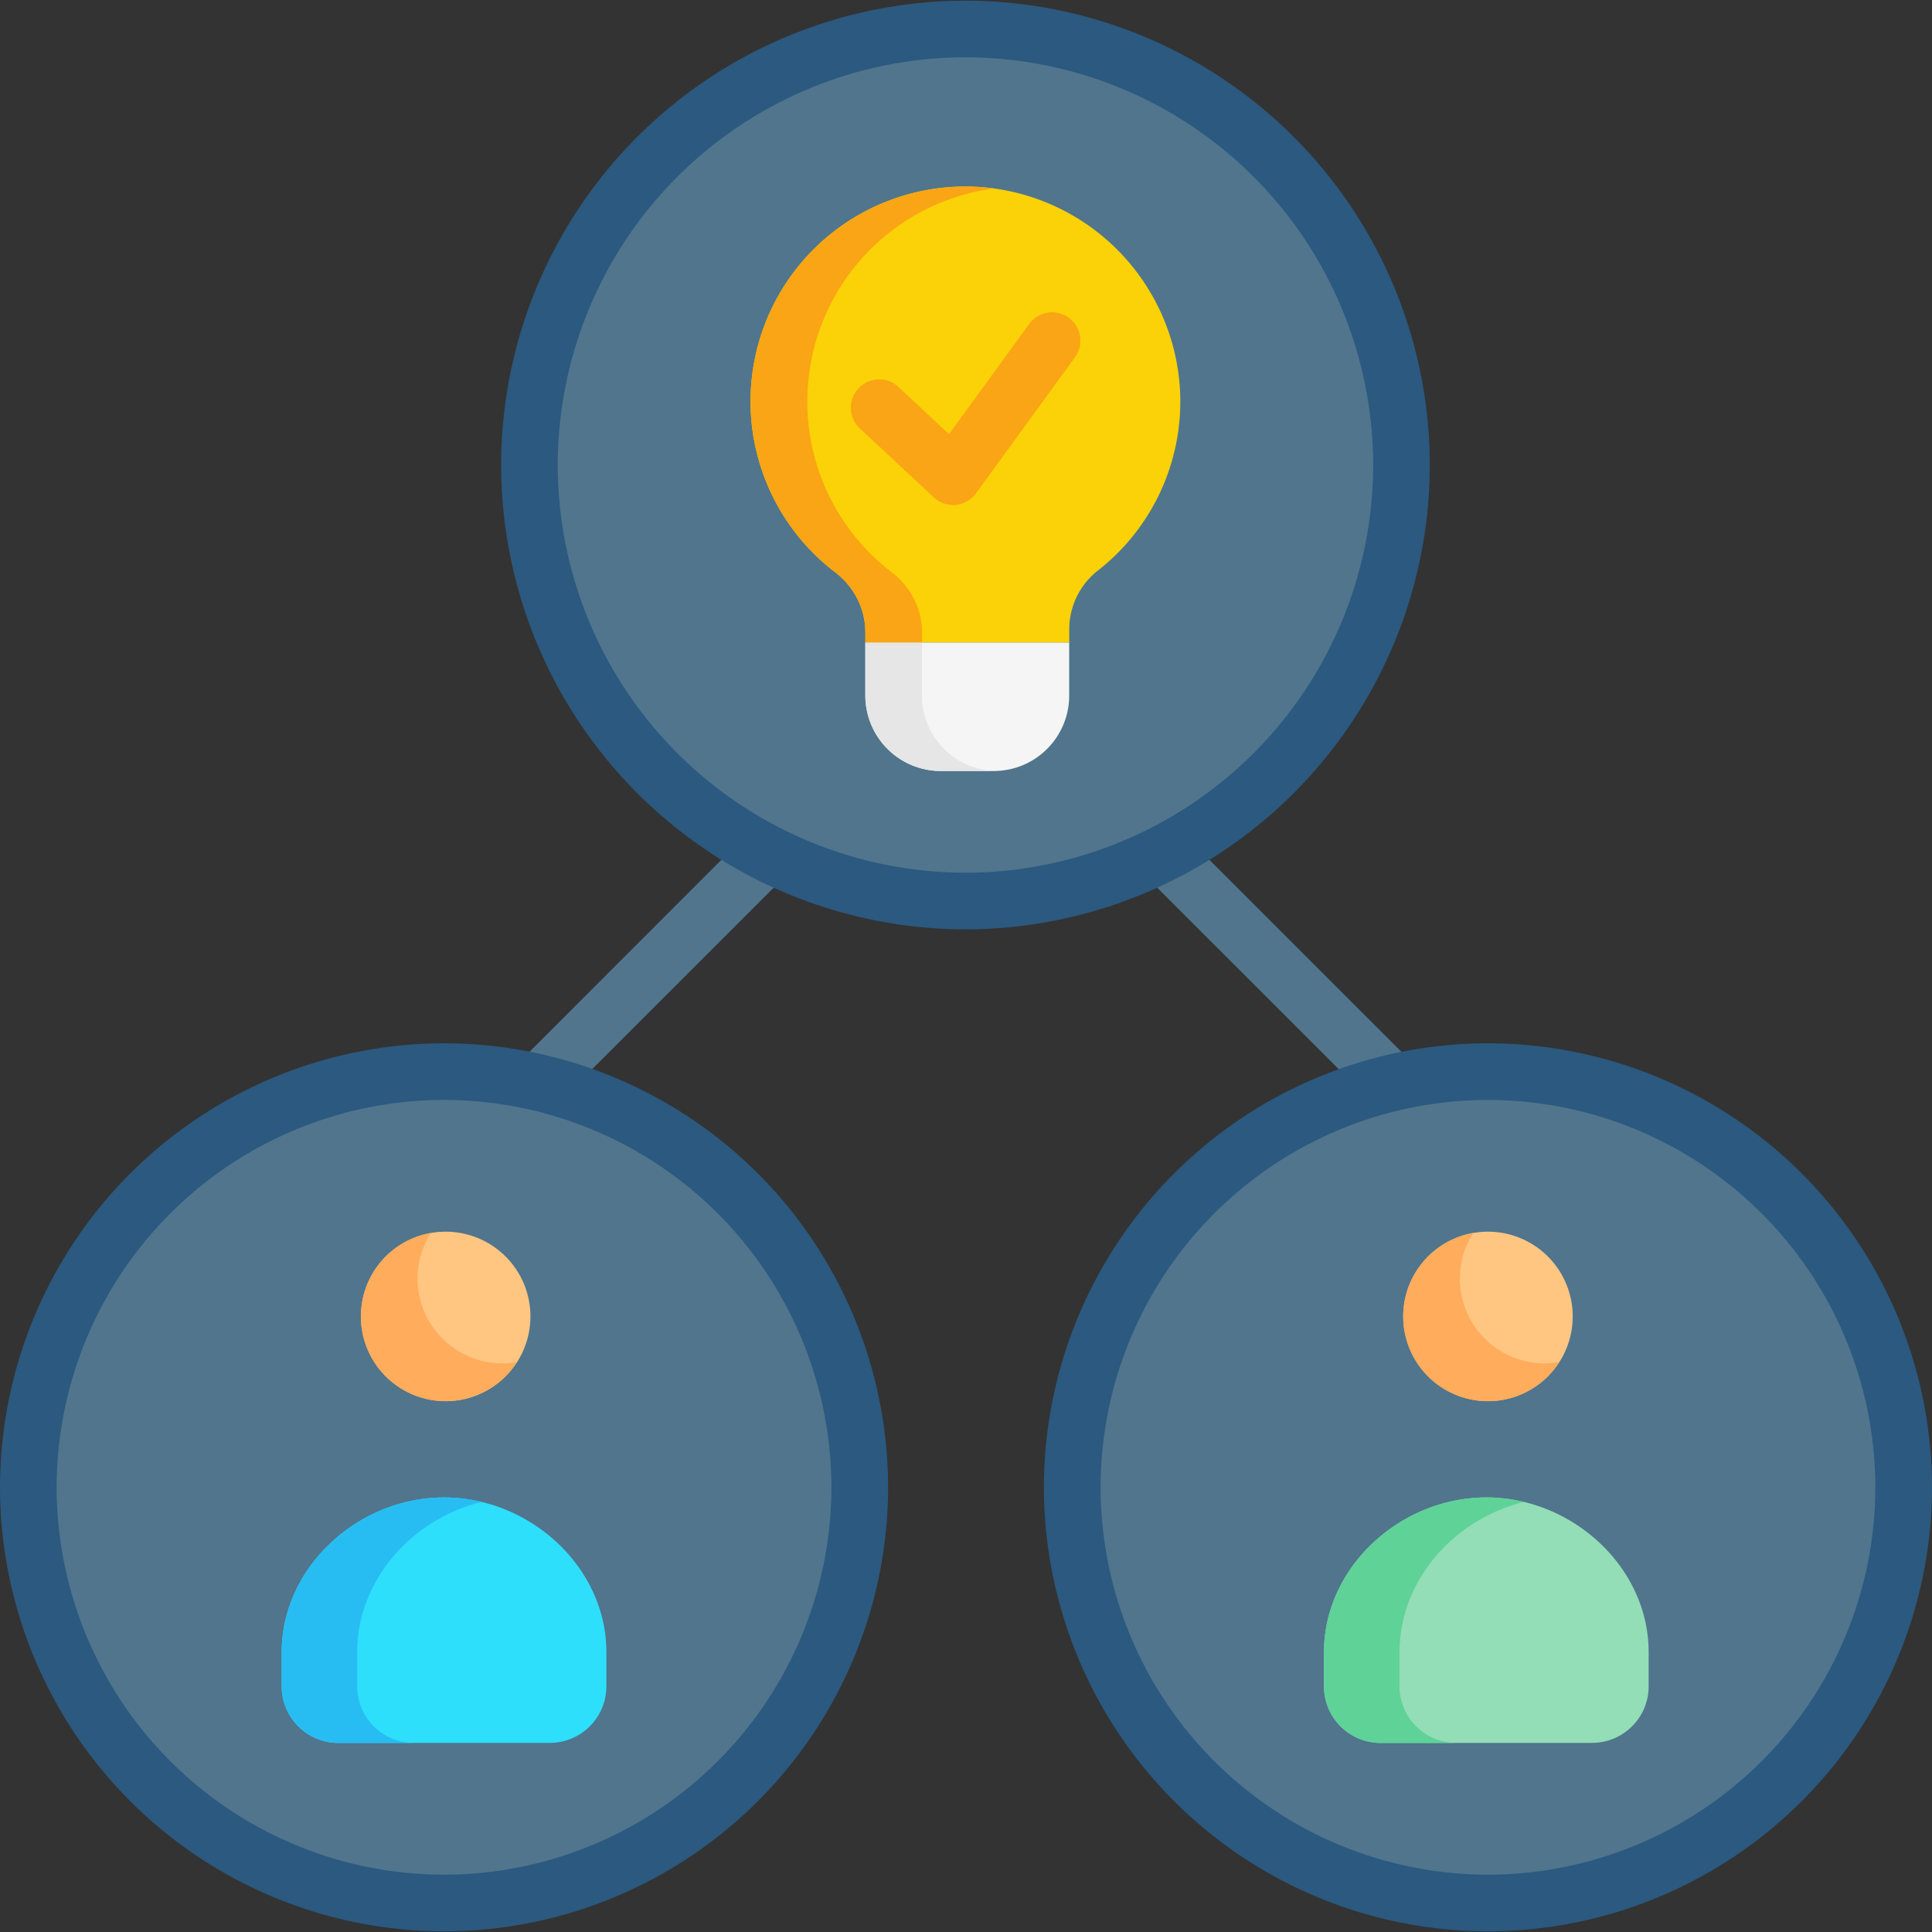 <svg width="29" height="29" fill="none" xmlns="http://www.w3.org/2000/svg"><rect width="100%" height="100%" fill="#333333" stroke="none"/><g clip-path="url(#clip0)"><path d="M6.665 28.565a6.24 6.24 0 100-12.48 6.24 6.24 0 000 12.48zm15.67 0a6.24 6.24 0 100-12.48 6.24 6.24 0 000 12.48zm-7.844-15.041a6.545 6.545 0 100-13.089 6.545 6.545 0 000 13.09z" fill="#50758D"/><path d="M16.05 9.646v-.2c0-.345.159-.67.43-.882a3.22 3.22 0 001.233-2.694 3.235 3.235 0 00-3.07-3.067 3.225 3.225 0 00-2.109 5.785c.283.216.455.546.455.902v.156h3.061z" fill="#FAD207"/><path d="M14.307 7.58a.425.425 0 01-.29-.114l-1.11-1.035a.425.425 0 01.58-.622l.758.708 1.197-1.645a.425.425 0 11.687.5L14.65 7.405a.425.425 0 01-.343.176z" fill="#FAA515"/><path d="M14.916 11.573h-.793a1.134 1.134 0 01-1.134-1.133v-.794h3.06v.794c0 .626-.507 1.133-1.133 1.133z" fill="#F5F5F5"/><path d="M13.84 9.49v.156h-.85V9.49c0-.355-.173-.685-.456-.901a3.225 3.225 0 012.384-5.76 3.226 3.226 0 00-1.534 5.76c.283.216.456.546.456.901z" fill="#FAA515"/><path d="M14.944 11.573h-.821a1.133 1.133 0 01-1.134-1.133v-.794h.85v.794c0 .617.492 1.118 1.105 1.133z" fill="#E6E6E6"/><path d="M8.103 16.658a.424.424 0 01-.3-.725l3.298-3.3a.425.425 0 01.602.602l-3.3 3.299a.424.424 0 01-.3.124zm12.79.014a.424.424 0 01-.3-.125l-3.313-3.312a.425.425 0 01.601-.601l3.313 3.312a.425.425 0 01-.301.726z" fill="#50758D"/><path d="M22.335 21.032a1.272 1.272 0 100-2.544 1.272 1.272 0 000 2.544z" fill="#FFC682"/><path d="M8.252 26.162H5.078a.85.85 0 01-.85-.85v-.51c0-1.284 1.153-2.325 2.437-2.325 1.284 0 2.437 1.04 2.437 2.324v.51c0 .47-.38.85-.85.85z" fill="#2EDFFC"/><path d="M23.897 26.162h-3.174a.85.85 0 01-.85-.85v-.51c0-1.284 1.153-2.325 2.437-2.325 1.284 0 2.437 1.04 2.437 2.324v.51c0 .47-.38.85-.85.85z" fill="#93DDB7"/><path d="M6.212 26.162H5.078a.85.85 0 01-.85-.85v-.51c0-1.284 1.154-2.325 2.437-2.325.193 0 .384.024.567.068-1.038.25-1.87 1.166-1.87 2.256v.51c0 .47.38.85.85.85z" fill="#27BDF3"/><path d="M21.857 26.162h-1.134a.85.85 0 01-.85-.85v-.51c0-1.284 1.154-2.325 2.438-2.325.192 0 .383.024.566.068-1.038.25-1.87 1.166-1.87 2.256v.51c0 .47.38.85.85.85z" fill="#5ED297"/><path d="M6.69 21.032a1.272 1.272 0 100-2.544 1.272 1.272 0 000 2.544z" fill="#FFC682"/><path d="M23.406 20.445a1.272 1.272 0 11-1.292-1.938 1.272 1.272 0 001.292 1.938zm-15.646 0a1.272 1.272 0 11-1.292-1.938 1.272 1.272 0 001.292 1.938z" fill="#FFAC5C"/><path d="M6.665 28.99A6.673 6.673 0 010 22.325a6.673 6.673 0 016.665-6.665 6.673 6.673 0 016.666 6.665 6.673 6.673 0 01-6.666 6.665zm0-12.48A5.822 5.822 0 00.85 22.325a5.822 5.822 0 005.815 5.815 5.822 5.822 0 005.815-5.815 5.822 5.822 0 00-5.815-5.815zm15.67 12.48a6.673 6.673 0 01-6.666-6.665 6.673 6.673 0 016.666-6.665A6.673 6.673 0 0129 22.325a6.673 6.673 0 01-6.665 6.665zm0-12.48a5.822 5.822 0 00-5.815 5.815 5.822 5.822 0 005.815 5.815 5.822 5.822 0 005.815-5.815 5.822 5.822 0 00-5.815-5.815zm-7.843-2.56a6.978 6.978 0 01-6.97-6.97 6.978 6.978 0 016.97-6.97 6.978 6.978 0 016.97 6.97 6.978 6.978 0 01-6.97 6.97zm0-13.09a6.126 6.126 0 00-6.12 6.12 6.127 6.127 0 006.12 6.12 6.127 6.127 0 006.12-6.12 6.126 6.126 0 00-6.12-6.12z" fill="#2B597F"/></g><defs><clipPath id="clip0"><path fill="#fff" d="M0 0h29v29H0z"/></clipPath></defs></svg>